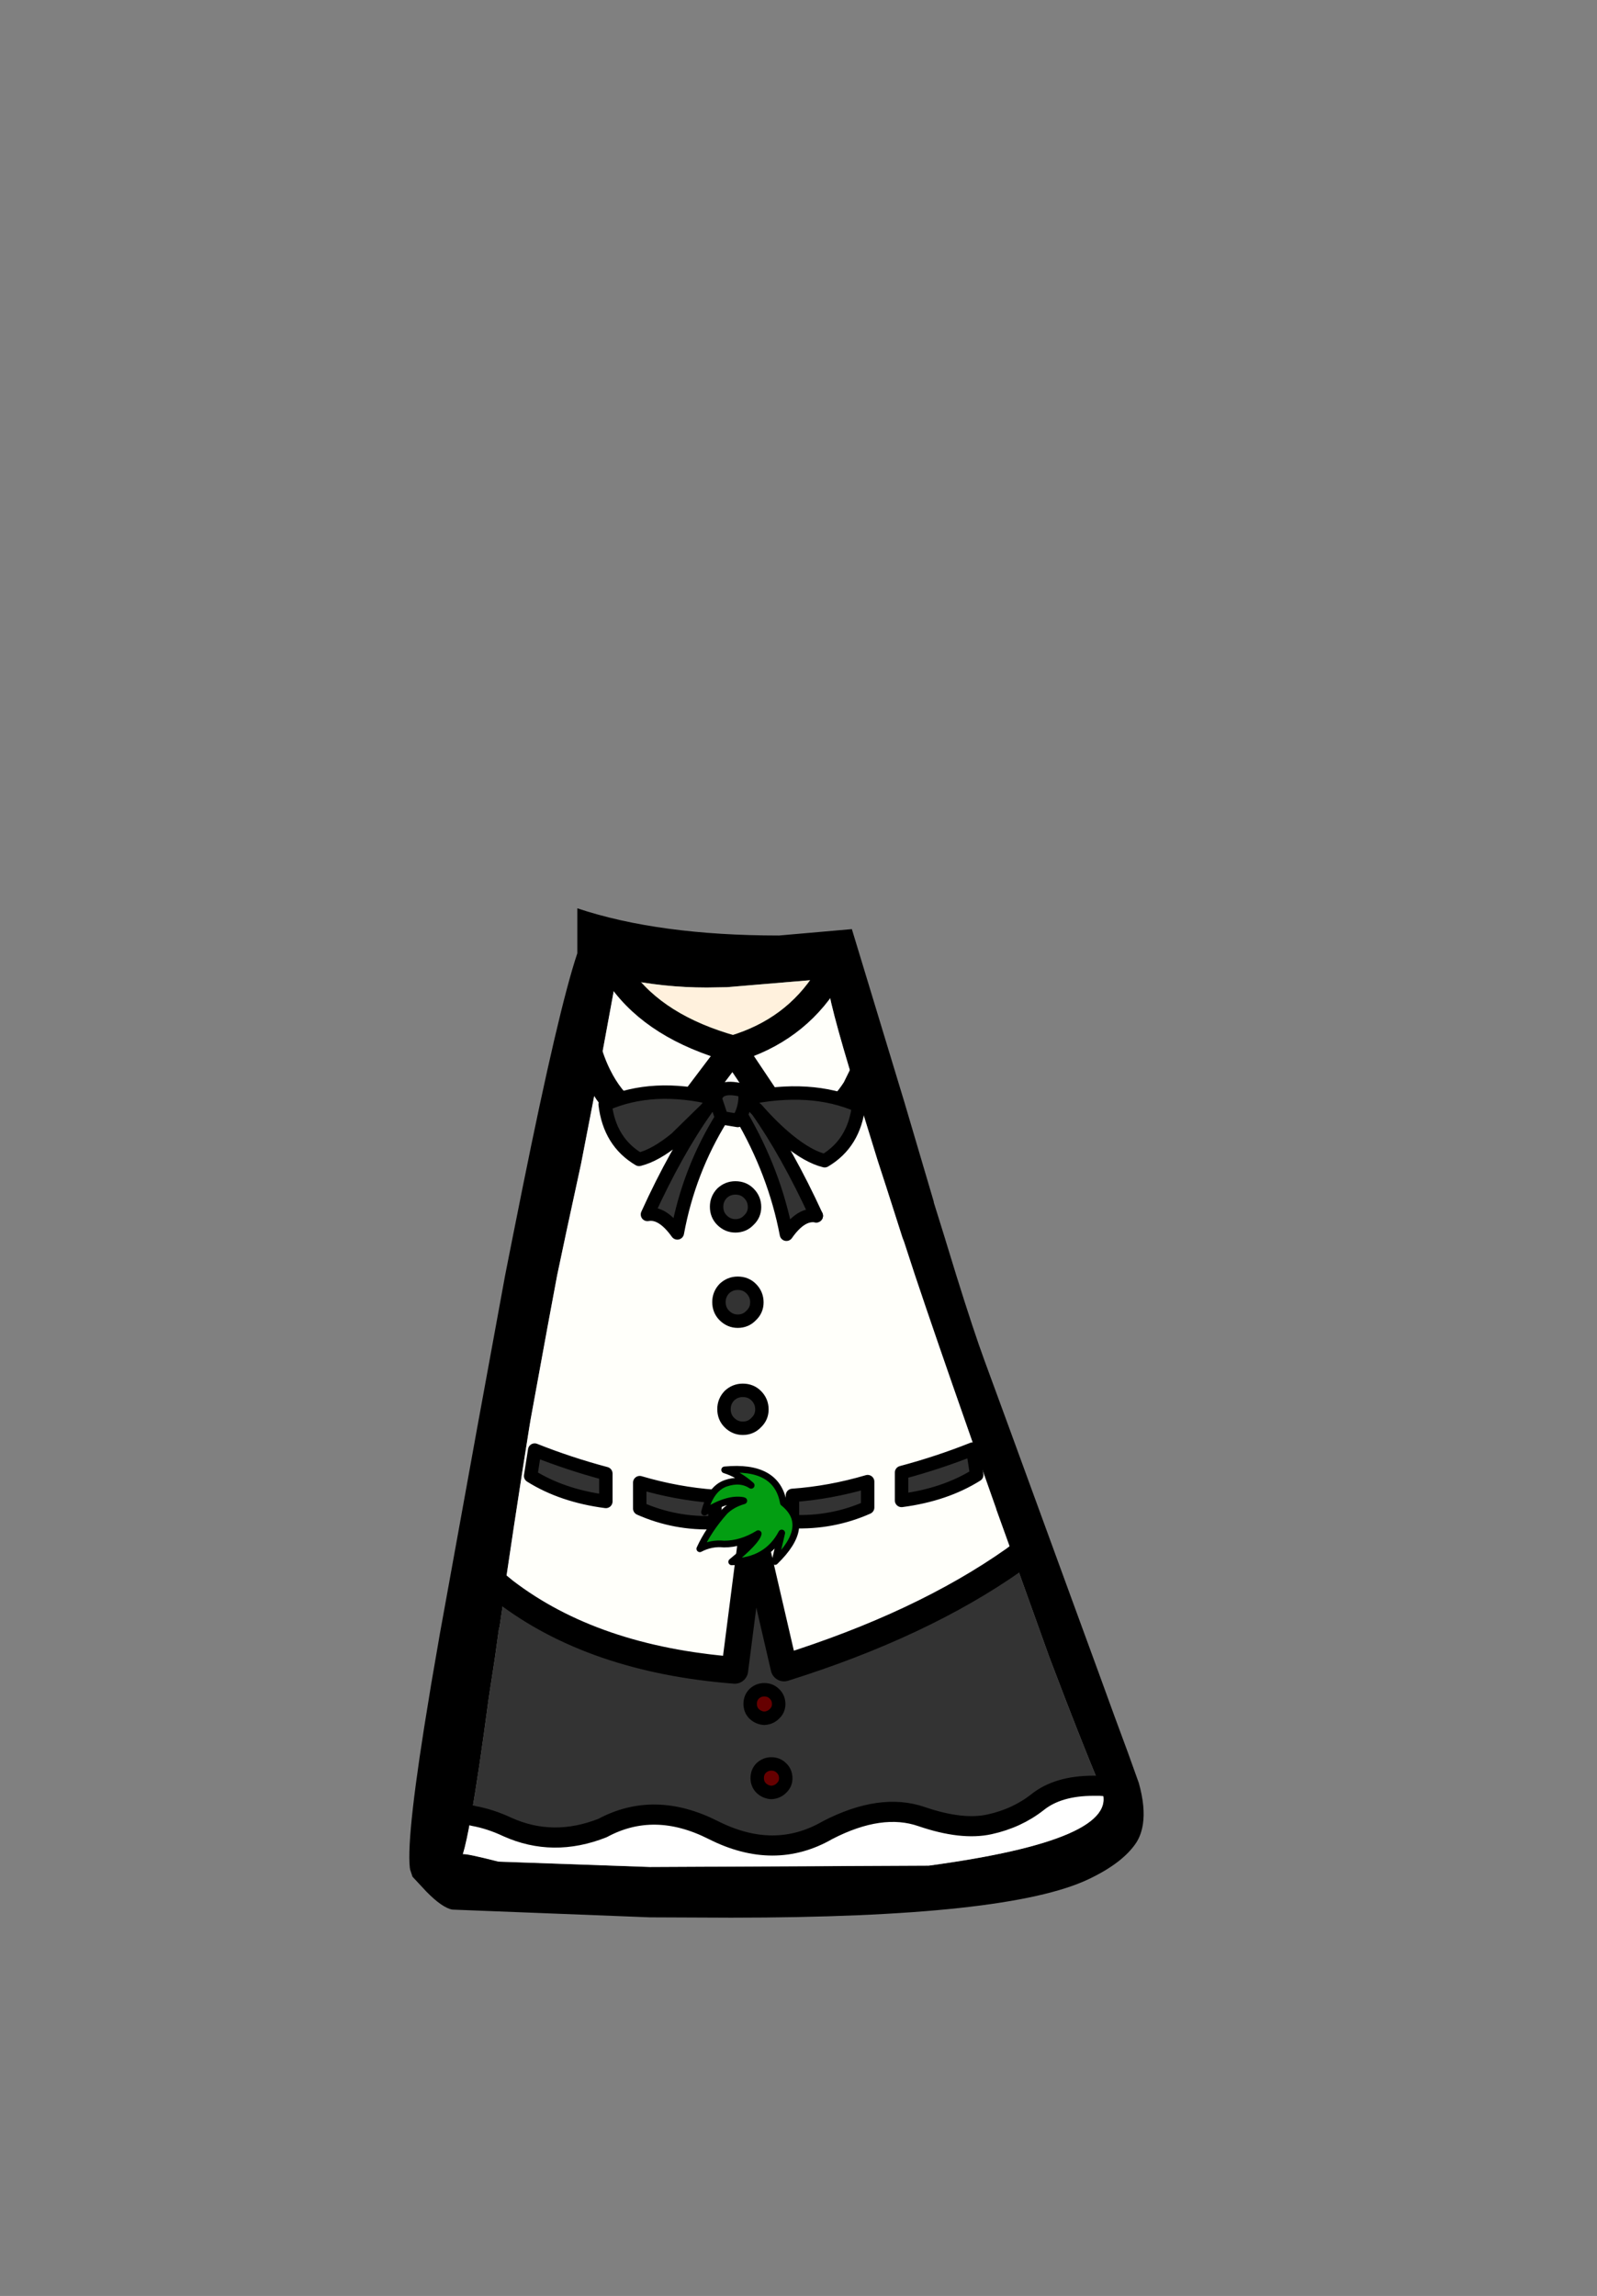 <?xml version="1.0" encoding="UTF-8" standalone="no"?>
<svg xmlns:xlink="http://www.w3.org/1999/xlink" height="342.0px" width="237.9px" xmlns="http://www.w3.org/2000/svg">
  <rect width="100%" height="100%" fill="#808080" stroke="none"/>
  <g transform="matrix(1, 0, 0, 1, 118.05, 273.9)">
    <use height="150.35" transform="matrix(1.0, 0.0, 0.0, 1.0, -57.05, -138.6)" width="109.35" xlink:href="#shape0"/>
  </g>
  <defs>
    <g id="shape0" transform="matrix(1, 0, 0, 1, 57.05, 138.6)">
      <path d="M6.15 -129.85 L5.15 -128.05 6.15 -129.85 M5.15 -128.05 L5.15 -128.1 -9.75 -126.85 -12.75 -126.8 Q-19.25 -126.8 -25.55 -128.15 L-26.25 -128.3 -28.95 -113.65 -31.5 -100.5 -33.6 -90.8 -35.05 -83.95 -36.45 -76.45 -39.0 -62.5 -39.2 -61.3 -40.25 -54.65 -41.5 -46.5 -42.8 -37.8 -42.8 -37.75 -42.85 -36.85 -43.65 -31.45 -43.7 -31.5 -43.7 -31.45 -43.85 -30.4 -44.35 -26.8 -45.25 -20.95 Q-46.75 -9.6 -47.85 -3.5 -48.55 0.5 -49.1 2.3 -48.7 2.15 -43.8 3.4 L-21.25 4.2 20.3 4.0 Q49.1 0.1 46.05 -7.25 L45.8 -7.9 Q42.8 -15.1 38.65 -26.05 L38.25 -27.1 33.05 -41.6 30.35 -49.1 30.35 -49.15 27.35 -57.65 27.15 -58.15 26.05 -61.3 Q21.4 -74.55 18.25 -83.95 L16.6 -89.0 16.4 -89.5 14.0 -97.0 12.7 -101.0 9.4 -111.7 Q5.25 -125.2 5.15 -128.05 M11.1 -115.15 L9.4 -111.7 11.1 -115.15 M35.8 -43.7 L33.05 -41.6 35.8 -43.7 M19.25 -101.0 L21.05 -94.9 21.05 -94.8 22.7 -89.5 22.85 -89.0 24.4 -83.95 Q27.0 -75.6 28.6 -71.25 L32.25 -61.3 41.4 -36.25 45.7 -24.5 47.9 -18.45 49.95 -12.9 51.6 -8.3 Q52.6 -4.7 52.2 -2.15 51.95 -0.55 51.2 0.6 49.2 3.6 44.15 6.0 32.15 11.75 -9.15 11.75 L-21.25 11.7 -50.65 10.55 Q-52.15 10.3 -54.55 7.85 L-56.6 5.65 -56.95 4.6 -57.0 4.3 Q-57.55 -0.6 -54.05 -21.6 L-53.85 -22.85 -52.65 -29.8 -52.55 -30.4 -52.05 -33.15 -46.95 -61.3 -42.8 -83.95 -41.8 -89.0 -40.2 -97.0 Q-34.85 -123.55 -32.05 -131.9 L-32.05 -138.6 Q-19.9 -134.55 -2.0 -134.55 L8.85 -135.5 16.65 -109.8 19.25 -101.0 M47.9 -7.75 L45.8 -7.9 47.9 -7.75 M-51.25 -3.8 L-47.85 -3.5 -51.25 -3.8 M-26.8 -130.1 L-25.55 -128.15 -26.8 -130.1 M-30.6 -118.05 Q-29.95 -115.65 -28.95 -113.65 -29.95 -115.65 -30.6 -118.05 M-45.05 -38.65 L-42.85 -36.85 -45.05 -38.65" fill="#000000" fill-rule="evenodd" stroke="none"/>
      <path d="M-25.55 -128.15 Q-19.25 -126.8 -12.75 -126.8 L-9.75 -126.85 5.15 -128.1 5.15 -128.05 Q0.3 -120.35 -8.85 -117.65 -20.35 -120.85 -25.55 -128.15" fill="#fff1dd" fill-rule="evenodd" stroke="none"/>
      <path d="M-25.55 -128.15 Q-20.35 -120.85 -8.85 -117.65 0.3 -120.35 5.15 -128.05 5.25 -125.2 9.4 -111.7 L12.7 -101.0 14.0 -97.0 16.4 -89.5 16.6 -89.0 18.25 -83.95 Q21.4 -74.55 26.05 -61.3 L27.15 -58.15 27.35 -57.65 30.35 -49.15 30.35 -49.1 33.05 -41.6 Q19.3 -31.9 -1.25 -25.45 L-5.95 -45.75 -8.6 -25.1 Q-29.65 -26.75 -42.85 -36.85 L-42.8 -37.75 -42.8 -37.8 -41.5 -46.5 -40.25 -54.65 -39.2 -61.3 -39.0 -62.5 -36.45 -76.45 -35.05 -83.95 -33.6 -90.8 -31.5 -100.5 -28.95 -113.65 -26.25 -128.3 -25.55 -128.15 M16.25 -50.4 Q22.75 -51.25 27.45 -54.2 L26.85 -58.05 Q21.7 -56.0 16.25 -54.55 L16.25 -50.4 M0.0 -51.15 L0.0 -47.25 Q5.9 -47.0 11.2 -49.35 L11.2 -53.2 Q5.6 -51.55 0.0 -51.15 M9.4 -111.7 Q6.1 -106.5 -0.05 -104.5 L-8.85 -117.65 -18.3 -105.15 Q-25.55 -106.75 -28.95 -113.65 -25.55 -106.75 -18.3 -105.15 L-8.85 -117.65 -0.05 -104.5 Q6.1 -106.5 9.4 -111.7 M-11.55 -51.0 Q-17.15 -51.4 -22.75 -53.05 L-22.75 -49.2 Q-17.45 -46.85 -11.55 -47.1 L-11.55 -51.0 M-27.8 -54.4 Q-33.25 -55.85 -38.4 -57.9 L-39.0 -54.05 Q-34.3 -51.1 -27.8 -50.25 L-27.8 -54.4" fill="#fffffa" fill-rule="evenodd" stroke="none"/>
      <path d="M0.0 -51.15 Q5.6 -51.55 11.2 -53.2 L11.2 -49.35 Q5.9 -47.0 0.0 -47.25 L0.0 -51.15 M16.25 -50.4 L16.25 -54.55 Q21.7 -56.0 26.85 -58.05 L27.45 -54.2 Q22.75 -51.25 16.25 -50.4 M33.05 -41.6 L38.25 -27.1 38.65 -26.05 Q42.8 -15.1 45.8 -7.9 L44.85 -7.9 Q39.55 -7.9 36.5 -5.45 33.45 -3.05 29.35 -2.15 25.25 -1.25 19.25 -3.3 13.2 -5.4 5.25 -1.3 -2.7 3.3 -11.8 -1.3 -20.6 -5.75 -28.3 -1.6 -35.65 1.3 -42.45 -1.75 -45.0 -2.95 -47.5 -3.4 L-47.85 -3.5 Q-46.75 -9.6 -45.25 -20.95 L-44.35 -26.8 -43.85 -30.4 -43.7 -31.45 -43.65 -31.45 -42.85 -36.85 Q-29.65 -26.75 -8.6 -25.1 L-5.95 -45.75 -1.25 -25.45 Q19.3 -31.9 33.05 -41.6 M-27.8 -54.4 L-27.8 -50.25 Q-34.3 -51.1 -39.0 -54.05 L-38.4 -57.9 Q-33.25 -55.85 -27.8 -54.4 M-11.55 -51.0 L-11.55 -47.1 Q-17.45 -46.85 -22.75 -49.2 L-22.75 -53.05 Q-17.15 -51.4 -11.55 -51.0" fill="#333333" fill-rule="evenodd" stroke="none"/>
      <path d="M-47.85 -3.5 L-47.5 -3.4 Q-45.0 -2.95 -42.45 -1.75 -35.65 1.3 -28.3 -1.6 -20.6 -5.75 -11.8 -1.3 -2.7 3.3 5.25 -1.3 13.2 -5.4 19.25 -3.3 25.25 -1.25 29.35 -2.15 33.45 -3.05 36.5 -5.45 39.55 -7.9 44.85 -7.9 L45.8 -7.9 46.05 -7.25 Q49.1 0.1 20.3 4.0 L-21.25 4.2 -43.8 3.4 Q-48.7 2.15 -49.1 2.3 -48.55 0.5 -47.85 -3.5" fill="#ffffff" fill-rule="evenodd" stroke="none"/>
      <path d="M5.15 -128.05 L6.15 -129.85 M-25.55 -128.15 Q-20.35 -120.85 -8.85 -117.65 0.3 -120.35 5.15 -128.05 M9.4 -111.7 L11.1 -115.15 M33.05 -41.6 L35.8 -43.7 M-28.95 -113.65 Q-25.55 -106.75 -18.3 -105.15 L-8.85 -117.65 -0.05 -104.5 Q6.1 -106.5 9.4 -111.7 M-25.55 -128.15 L-26.8 -130.1 M-42.85 -36.85 Q-29.65 -26.75 -8.6 -25.1 L-5.95 -45.75 -1.25 -25.45 Q19.3 -31.9 33.05 -41.6 M-28.95 -113.65 Q-29.95 -115.65 -30.6 -118.05 M-42.85 -36.85 L-45.05 -38.65" fill="none" stroke="#000000" stroke-linecap="round" stroke-linejoin="round" stroke-width="4.0"/>
      <path d="M16.25 -50.4 Q22.75 -51.25 27.45 -54.2 L26.85 -58.05 Q21.7 -56.0 16.25 -54.55 L16.25 -50.4 M0.0 -51.15 L0.0 -47.25 Q5.9 -47.0 11.2 -49.35 L11.2 -53.2 Q5.6 -51.55 0.0 -51.15 M-27.8 -54.4 L-27.8 -50.25 Q-34.3 -51.1 -39.0 -54.05 L-38.4 -57.9 Q-33.25 -55.85 -27.8 -54.4 M-11.55 -51.0 L-11.55 -47.1 Q-17.45 -46.85 -22.75 -49.2 L-22.75 -53.05 Q-17.15 -51.4 -11.55 -51.0" fill="none" stroke="#000000" stroke-linecap="round" stroke-linejoin="round" stroke-width="2.0"/>
      <path d="M45.8 -7.9 L47.9 -7.75 M-47.85 -3.5 L-47.5 -3.4 Q-45.0 -2.95 -42.45 -1.75 -35.65 1.3 -28.3 -1.6 -20.6 -5.75 -11.8 -1.3 -2.7 3.3 5.25 -1.3 13.2 -5.4 19.25 -3.3 25.25 -1.25 29.35 -2.15 33.45 -3.05 36.5 -5.45 39.55 -7.9 44.85 -7.9 L45.8 -7.9 M-47.85 -3.5 L-51.25 -3.8" fill="none" stroke="#000000" stroke-linecap="round" stroke-linejoin="round" stroke-width="3.0"/>
      <path d="M-5.4 -62.0 Q-6.2 -61.15 -7.4 -61.15 -8.55 -61.15 -9.4 -62.0 -10.2 -62.8 -10.2 -64.0 -10.2 -65.15 -9.4 -66.0 -8.55 -66.8 -7.4 -66.8 -6.2 -66.8 -5.4 -66.0 -4.55 -65.15 -4.55 -63.95 -4.55 -62.8 -5.4 -62.0" fill="#333333" fill-rule="evenodd" stroke="none"/>
      <path d="M-5.4 -62.0 Q-6.2 -61.15 -7.4 -61.15 -8.55 -61.15 -9.4 -62.0 -10.2 -62.8 -10.2 -64.0 -10.2 -65.15 -9.4 -66.0 -8.55 -66.8 -7.4 -66.8 -6.2 -66.8 -5.4 -66.0 -4.55 -65.15 -4.55 -63.95 -4.55 -62.8 -5.4 -62.0" fill="none" stroke="#000000" stroke-linecap="round" stroke-linejoin="round" stroke-width="2.0"/>
      <path d="M-6.15 -77.95 Q-6.95 -77.1 -8.15 -77.1 -9.3 -77.1 -10.15 -77.95 -10.95 -78.75 -10.95 -79.95 -10.95 -81.1 -10.15 -81.95 -9.3 -82.75 -8.15 -82.75 -6.95 -82.75 -6.15 -81.95 -5.3 -81.1 -5.3 -79.9 -5.3 -78.75 -6.15 -77.95" fill="#333333" fill-rule="evenodd" stroke="none"/>
      <path d="M-6.15 -77.95 Q-6.95 -77.1 -8.15 -77.1 -9.3 -77.1 -10.15 -77.95 -10.95 -78.75 -10.95 -79.95 -10.95 -81.1 -10.15 -81.95 -9.3 -82.75 -8.15 -82.75 -6.95 -82.75 -6.15 -81.95 -5.3 -81.1 -5.3 -79.9 -5.3 -78.75 -6.15 -77.95" fill="none" stroke="#000000" stroke-linecap="round" stroke-linejoin="round" stroke-width="2.0"/>
      <path d="M9.85 -109.2 Q9.2 -103.6 4.8 -101.0 2.35 -101.6 -0.7 -104.1 -2.85 -105.85 -5.25 -108.55 -0.75 -102.15 3.55 -92.8 1.3 -93.2 -0.9 -90.05 -2.65 -99.25 -7.65 -107.8 L-8.15 -107.0 -10.55 -107.4 Q-15.45 -99.5 -17.15 -90.25 -19.4 -93.4 -21.6 -93.0 -17.35 -102.35 -12.8 -108.75 L-17.35 -104.3 Q-20.4 -101.8 -22.85 -101.2 -27.25 -103.8 -27.9 -109.4 -20.75 -112.55 -11.5 -110.25 -11.0 -112.5 -7.1 -111.4 L-7.05 -110.25 Q2.7 -112.35 9.85 -109.2 M-7.65 -107.8 Q-7.15 -108.9 -7.05 -110.2 L-7.05 -110.25 -5.4 -108.7 -7.05 -110.25 -7.05 -110.2 Q-7.15 -108.9 -7.65 -107.8 M-10.55 -107.4 L-11.5 -110.25 -12.65 -108.95 -12.8 -108.75 -12.65 -108.95 -11.5 -110.25 -10.55 -107.4 M-5.4 -108.7 L-5.25 -108.55 -5.4 -108.7" fill="#333333" fill-rule="evenodd" stroke="none"/>
      <path d="M9.85 -109.2 Q9.2 -103.6 4.8 -101.0 2.35 -101.6 -0.7 -104.1 -2.85 -105.85 -5.25 -108.55 M3.55 -92.8 Q1.3 -93.2 -0.9 -90.05 -2.65 -99.25 -7.65 -107.8 L-8.15 -107.0 -10.55 -107.4 Q-15.45 -99.5 -17.15 -90.25 -19.4 -93.4 -21.6 -93.0 -17.35 -102.35 -12.8 -108.75 L-17.35 -104.3 Q-20.4 -101.8 -22.85 -101.2 -27.25 -103.8 -27.9 -109.4 -20.75 -112.55 -11.5 -110.25 -11.0 -112.5 -7.1 -111.4 L-7.05 -110.25 -7.05 -110.2 Q-7.15 -108.9 -7.65 -107.8 M-12.8 -108.75 L-12.65 -108.95 -11.5 -110.25 -10.55 -107.4 M-5.4 -108.7 L-7.05 -110.25" fill="none" stroke="#000000" stroke-linecap="round" stroke-linejoin="round" stroke-width="2.0"/>
      <path d="M-5.25 -108.55 Q-0.75 -102.15 3.55 -92.8 M-7.05 -110.25 Q2.7 -112.35 9.85 -109.2 M-5.25 -108.55 L-5.4 -108.7" fill="none" stroke="#000000" stroke-linecap="round" stroke-linejoin="round" stroke-width="2.0"/>
      <path d="M-6.5 -92.15 Q-7.3 -91.3 -8.5 -91.3 -9.65 -91.3 -10.5 -92.15 -11.3 -92.95 -11.3 -94.15 -11.3 -95.3 -10.5 -96.15 -9.65 -96.95 -8.5 -96.95 -7.3 -96.95 -6.5 -96.15 -5.65 -95.3 -5.65 -94.1 -5.65 -92.95 -6.5 -92.15" fill="#333333" fill-rule="evenodd" stroke="none"/>
      <path d="M-6.5 -92.15 Q-7.3 -91.3 -8.5 -91.3 -9.65 -91.3 -10.5 -92.15 -11.3 -92.95 -11.3 -94.15 -11.3 -95.3 -10.5 -96.15 -9.65 -96.95 -8.5 -96.95 -7.3 -96.95 -6.5 -96.15 -5.65 -95.3 -5.65 -94.1 -5.65 -92.95 -6.5 -92.15" fill="none" stroke="#000000" stroke-linecap="round" stroke-linejoin="round" stroke-width="2.0"/>
      <path d="M-5.1 -45.45 Q-7.6 -43.9 -10.2 -43.9 -12.1 -44.1 -13.8 -43.2 -12.5 -46.05 -10.1 -48.75 -9.0 -49.85 -7.25 -50.35 L-7.4 -50.4 Q-9.7 -50.8 -13.1 -48.65 -12.2 -52.15 -9.95 -52.95 -7.75 -53.7 -6.15 -52.65 -8.0 -54.3 -10.1 -54.95 -2.35 -55.7 -1.35 -50.05 2.9 -46.65 -2.6 -41.3 L-1.6 -45.55 Q-3.8 -41.35 -9.05 -41.25 -5.35 -44.3 -5.1 -45.45" fill="#039e12" fill-rule="evenodd" stroke="none"/>
      <path d="M-5.1 -45.45 Q-5.35 -44.3 -9.05 -41.25 -3.8 -41.35 -1.6 -45.55 L-2.6 -41.3 Q2.9 -46.65 -1.35 -50.05 -2.35 -55.7 -10.1 -54.95 -8.0 -54.3 -6.15 -52.65 -7.75 -53.7 -9.95 -52.95 -12.2 -52.15 -13.1 -48.65 -9.7 -50.8 -7.4 -50.4 L-7.25 -50.35 Q-9.0 -49.85 -10.1 -48.75 -12.5 -46.05 -13.8 -43.2 -12.1 -44.1 -10.2 -43.9 -7.6 -43.9 -5.1 -45.45" fill="none" stroke="#000000" stroke-linecap="round" stroke-linejoin="round" stroke-width="1.0"/>
      <path d="M-2.7 -18.6 Q-3.3 -18.0 -4.2 -17.95 -5.05 -18.0 -5.7 -18.6 -6.3 -19.2 -6.3 -20.1 -6.3 -21.0 -5.7 -21.6 -5.05 -22.2 -4.2 -22.2 -3.3 -22.2 -2.7 -21.6 -2.05 -21.0 -2.05 -20.05 -2.05 -19.2 -2.7 -18.6" fill="#660000" fill-rule="evenodd" stroke="none"/>
      <path d="M-2.7 -18.6 Q-3.3 -18.0 -4.2 -17.95 -5.05 -18.0 -5.7 -18.6 -6.3 -19.2 -6.3 -20.1 -6.3 -21.0 -5.7 -21.6 -5.05 -22.2 -4.2 -22.2 -3.3 -22.2 -2.7 -21.6 -2.05 -21.0 -2.05 -20.05 -2.05 -19.2 -2.7 -18.6" fill="none" stroke="#000000" stroke-linecap="round" stroke-linejoin="round" stroke-width="2.0"/>
      <path d="M-1.65 -7.55 Q-2.25 -6.95 -3.15 -6.9 -4.0 -6.95 -4.65 -7.55 -5.25 -8.15 -5.25 -9.05 -5.25 -9.95 -4.65 -10.55 -4.0 -11.15 -3.15 -11.15 -2.25 -11.15 -1.65 -10.55 -1.0 -9.95 -1.0 -9.0 -1.0 -8.15 -1.65 -7.55" fill="#660000" fill-rule="evenodd" stroke="none"/>
      <path d="M-1.65 -7.55 Q-2.25 -6.95 -3.15 -6.9 -4.0 -6.95 -4.65 -7.55 -5.25 -8.15 -5.25 -9.05 -5.25 -9.95 -4.65 -10.55 -4.0 -11.15 -3.15 -11.15 -2.25 -11.15 -1.65 -10.55 -1.0 -9.95 -1.0 -9.0 -1.0 -8.15 -1.65 -7.55" fill="none" stroke="#000000" stroke-linecap="round" stroke-linejoin="round" stroke-width="2.0"/>
    </g>
  </defs>
</svg>
